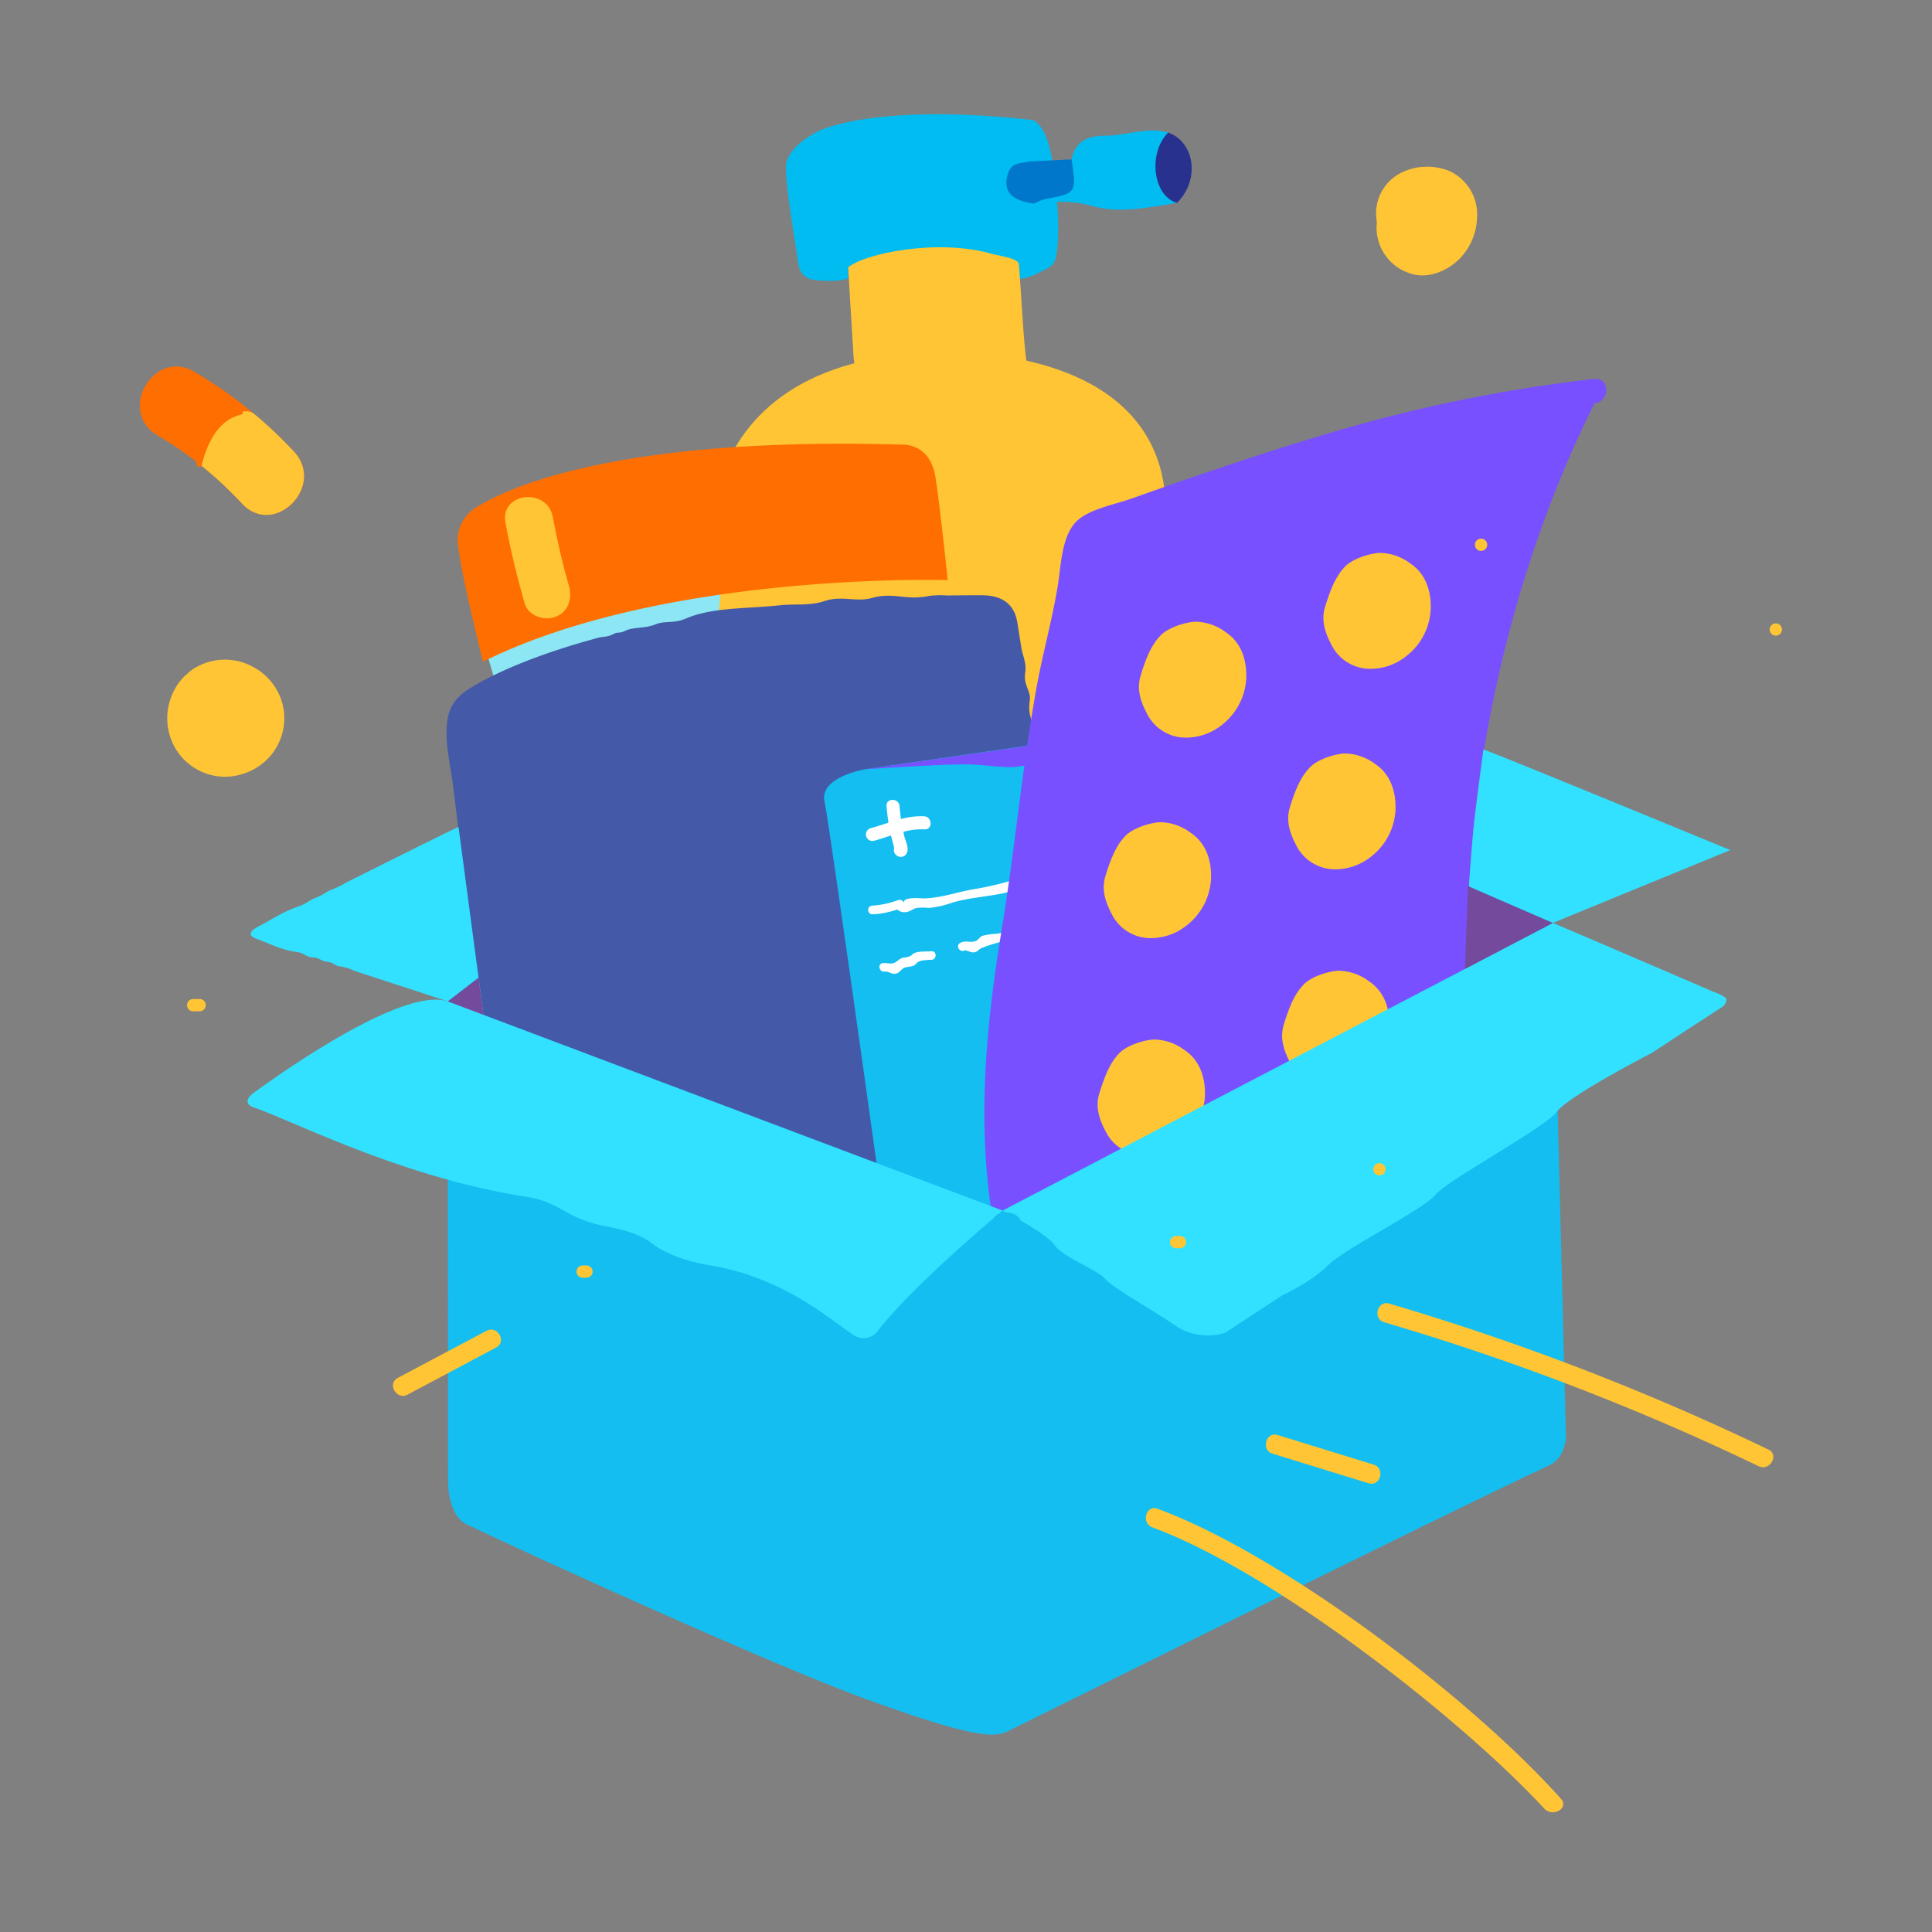 <svg xmlns="http://www.w3.org/2000/svg" width="400" height="400" viewBox="0 0 400 400"><rect x="0" y="0" width="400" height="400" fill="#808080" stroke="none"/><defs><style>.cls-1 { isolation: isolate; } .cls-2, .cls-4 { fill: #ffc534; } .cls-3 { fill: #01bcf1; } .cls-10, .cls-11, .cls-13, .cls-16, .cls-17, .cls-4 { mix-blend-mode: multiply; } .cls-5 { fill: #8ce6f4; } .cls-10, .cls-6 { fill: #445aa8; } .cls-17, .cls-7 { fill: #ff6e00; } .cls-16, .cls-8 { fill: #14bef0; } .cls-9 { fill: #fff; } .cls-11, .cls-12 { fill: #7850ff; } .cls-14 { fill: #32e1ff; } .cls-15 { fill: #734a9c; } .cls-18 { fill: #0177cb; } .cls-19 { fill: #29318f; }</style></defs><title>order</title><g class="cls-1"><g id="Layer_1" data-name="Layer 1"><path class="cls-2" d="M152 188.3l-5-75.8c.41-20.68 13.31-38.13 45.06-39.44 22.89-.95 46.93 6.42 49.12 29.1 1.22 12.64 11.11 117.08 11.11 117.08S191.3 243.34 175 232s-23-43.7-23-43.7z"/><path class="cls-3" d="M165.24 54.41c-1-6.85-3.08-19-2.37-21 1-2.8 3.75-4.77 6.09-6 4.45-2.38 18.95-5.5 44.77-2.56 0 0 3.13.45 4.33 9.75.67 5.17 1.44 11.53.77 17.44-.37 3.25-1.46 3.2-4 4.55-.87.47-3.36 1.38-4.32 1.1-.63-.19 0-3-.54-3.19a54.86 54.86 0 0 0-34.47 1.31 3.31 3.31 0 0 1 0 1.87c-1.55.58-4.78.58-7.06.25-1.02-.18-2.8-.72-3.2-3.52z"/><path class="cls-4" d="M212.59 75.33c-1.69.1-2 3.51-5.58 5.27-7.38 3.6-12.11 3.22-19.49 2.46-6.83-.7-10.57-3.38-10.84-9.86l-1.08-17.85c3.48-2.91 18.77-6.05 29.95-2.74 2.23.49 5.27 1 5.38 2.06.51 5.51.92 15.99 1.66 20.66z"/><path class="cls-5" d="M149.66 118.03l-49.31 15.7 2.19 7.49 45.91-10.72 1.21-12.47z"/><path class="cls-6" d="M214.2 151.39c-.34-2.19-1.46-3.23-1-6.31.33-2.08-1.39-3.14-.93-5.91.3-1.81-.55-3.5-.8-5l-.83-5.22c-.55-3.44-2.62-5.71-7.46-5.71q-3.57 0-7 .05a19.84 19.84 0 0 0-3.71.07c-5 1.05-7.37-.84-12 .45-3.26.91-6.15-.58-9.82.65-3 1-6.19.53-9.12.85-7.09.76-14 .39-19.5 2.74-2.62 1.11-4.35.42-6.25 1.19-2.47 1-4.59.47-6.49 1.43-.93.47-1.48.17-2.1.51-1.43.78-2.2.56-3.25.84-13.17 3.54-21.94 7.51-26.84 10.61-3.73 2.36-4.68 5.07-4.65 9.31 0 3.5 1 7.57 1.51 12 .45 3.63.91 7.47 1.38 11.35 2.3 19.2 4.61 39.36 4.61 39.36l25.49 57.3h96.07l2-53c-1.91-18.3-6.07-46.53-9.31-67.56z"/><path class="cls-7" d="M100 137s-5.92-23.37-5.2-26.25a8.25 8.25 0 0 1 4.48-6.09c4.76-2.9 26.81-14.4 87.58-12.6 0 0 5.75-.37 6.83 6.82s2.52 21.22 2.52 21.22-58.67-1.81-96.21 16.9z"/><path class="cls-8" d="M214.68 154.11s7.13 48.42 8.89 64.81l6.31 45-44.07 8S171.73 170.23 170.72 166c-1.23-5.11 8.4-6.74 8.4-6.74z"/><path class="cls-9" d="M216.08 180.66c-1.28.74-3.17.42-4.62 1a62.24 62.24 0 0 1-10.23 2.5c-3.35.64-6.45 1.73-9.86 1.85-.55 0-4.48-.47-4.25.95a.9.9 0 0 0-1.1-.63 19 19 0 0 1-5.38 1.17.9.9 0 0 0 0 1.8 18.06 18.06 0 0 0 5.12-1 2.17 2.17 0 0 0 1.93.52c.51 0 1.54-.73 2.07-.84a11.69 11.69 0 0 1 2.53 0 19.89 19.89 0 0 0 4.87-1.1c4.29-1.28 9-1.26 13.21-2.64a30.26 30.26 0 0 1 3.48-1.4c1.28-.25 2 .05 3.15-.63a.9.9 0 0 0-.92-1.55zM192.84 196.95c-1 .09-2.59-.06-3.54.38-.31.14-.47.39-.75.56a3.55 3.55 0 0 1-1.41.37c-.89.17-.92.44-1.64.9-1 .63-1.75.1-2.81.27s-.66 1.9.48 1.73c.81-.12 1.49.67 2.38.4s1-.93 1.7-1.19 1.3-.19 1.94-.47.35-.65 1.57-1a12.68 12.68 0 0 1 2.08-.18c1.16-.07 1.16-1.87 0-1.77zM217.57 189.5c-1.73 1.07-3.79.88-5.53 1.82a18.68 18.68 0 0 1-5.58 2 14 14 0 0 0-3.09.44c-.48.21-.79.77-1.22 1-1.15.56-2.17-.17-3.35.46-1 .55-.11 2.1.91 1.55.24-.13 1.39.49 1.9.41.95-.15.77-.48 1.56-.87a28.66 28.66 0 0 1 7.11-1.87c1.6-.26 1.7-.58 2.92-1.41 1-.68.27-.35 1.91-.5a8.08 8.08 0 0 0 3.36-1.47c.99-.62.09-2.18-.9-1.56zM191.37 169a15.42 15.42 0 0 0-4.83.58c-.13-.89-.23-1.78-.3-2.68-.13-1.72-2.83-1.73-2.69 0 .09 1.15.23 2.29.4 3.43-1.29.41-2.55.83-3.73 1.15a1.35 1.35 0 0 0 .72 2.6c1.11-.3 2.3-.71 3.52-1.1.23.88.5 1.75.68 2.63a1.32 1.32 0 0 0 .32 1.34l.09.08a1.37 1.37 0 0 0 2.12-.27c.65-1.09-.19-2.61-.46-3.7-.07-.28-.12-.55-.18-.83a13.87 13.87 0 0 1 4.35-.53c1.72.16 1.72-2.53-.01-2.7z"/><path class="cls-4" d="M117.77 121.24c-1.34-4.68-2.43-9.42-3.32-14.21-1.16-6.22-11-5.06-9.8 1.2 1.05 5.66 2.4 11.24 4 16.77.74 2.57 4.18 3.62 6.45 2.68 2.68-1.1 3.41-3.86 2.67-6.44z"/><path class="cls-10" d="M117.75 216.25q-4.32-34.49-10.09-68.77c-1.06-6.25-10.58-3.6-9.52 2.63q5.19 30.74 9.17 61.66c.18 1.49 6.98 3.71 10.44 4.48z"/><path class="cls-11" d="M179.12 159.28s17.7-1.23 22.05-1 6.35.67 8.89.51a19.53 19.53 0 0 0 5.13-1.16l-.51-3.48z"/><path class="cls-12" d="M206 244.55c.55-46.92 5-86.88 15.93-132.5a6.83 6.83 0 0 1 1.18-2.87 9.59 9.59 0 0 1 3.57-2.42c31.92-11.52 71.51-26.2 105.46-27.18-17.51 33.19-27.77 74.48-28.25 113.26 0 0-.15 7.79-1.05 10.94s-88.74 52.25-92.34 50.9-4.5-10.13-4.5-10.13z"/><path class="cls-13 cls-12" d="M330.11 78.44a316.79 316.79 0 0 0-55.75 11.49c-9.19 2.73-18.29 5.74-27.36 8.84q-6.25 2.13-12.48 4.37c-3.38 1.22-7.87 2-10.81 4.1-3.9 2.73-4 9.57-4.66 13.75-1.19 7.35-3.25 14.58-4.55 21.93-2.87 16.2-4.37 32.63-7 48.87-3.23 19.69-5.16 38.8-2.3 58.68.46 3.17 5.28 1.82 4.82-1.33-2.48-17.23-1.23-34.1 1.51-51.2 2.46-15.34 4.34-30.72 6.59-46.08 1-7.14 2.32-14.3 4-21.33 1.26-5.37 1.75-11.08 3.31-16.35 1.1-3.73 4.79-4.15 8.2-5.39q5.69-2.07 11.42-4c8.26-2.85 16.56-5.64 24.91-8.23 19.68-6.1 39.71-10.83 60.21-13.07 3.16-.35 3.2-5.35 0-5z"/><path class="cls-13 cls-12" d="M236.65 141.76c-.9 3 .1 5.61 1.58 8.34a9 9 0 0 0 7 4.45 11.82 11.82 0 0 0 8.1-2.49 13.07 13.07 0 0 0 5.19-9.71c.15-3.79-1-7.42-4.16-9.54a10.73 10.73 0 0 0-6.41-2.23c-2.13.11-5.63 1.22-7.2 2.88s-2.75 3.77-4.1 8.3z"/><path class="cls-2" d="M236.15 139.9c-.9 3 .1 5.61 1.58 8.34a9 9 0 0 0 7 4.45 11.82 11.82 0 0 0 8.1-2.49 13.07 13.07 0 0 0 5.19-9.71c.15-3.79-1-7.42-4.16-9.54a10.73 10.73 0 0 0-6.41-2.23c-2.13.11-5.63 1.22-7.2 2.88s-2.73 3.76-4.1 8.3z"/><path class="cls-13 cls-12" d="M274.84 127.52c-.9 3 .1 5.61 1.58 8.34a9 9 0 0 0 7 4.45 11.82 11.82 0 0 0 8.1-2.49 13.07 13.07 0 0 0 5.19-9.71c.15-3.79-1-7.42-4.16-9.54a10.73 10.73 0 0 0-6.41-2.23c-2.13.11-5.63 1.22-7.2 2.88s-2.72 3.78-4.1 8.3z"/><path class="cls-2" d="M274.34 125.65c-.9 3 .1 5.61 1.58 8.34a9 9 0 0 0 7 4.45 11.82 11.82 0 0 0 8.1-2.49 13.07 13.07 0 0 0 5.19-9.71c.15-3.79-1-7.42-4.16-9.54a10.73 10.73 0 0 0-6.41-2.23c-2.13.11-5.63 1.22-7.2 2.88s-2.72 3.77-4.1 8.3z"/><path class="cls-13 cls-12" d="M229.36 183.27c-.9 3 .1 5.61 1.58 8.34a9 9 0 0 0 7 4.45 11.82 11.82 0 0 0 8.1-2.49 13.07 13.07 0 0 0 5.19-9.71c.15-3.79-1-7.42-4.16-9.54a10.73 10.73 0 0 0-6.41-2.23c-2.13.11-5.63 1.22-7.2 2.88s-2.72 3.77-4.1 8.3z"/><path class="cls-2" d="M228.86 181.41c-.9 3 .1 5.61 1.58 8.34a9 9 0 0 0 7 4.45 11.82 11.82 0 0 0 8.1-2.49 13.07 13.07 0 0 0 5.19-9.71c.15-3.79-1-7.42-4.16-9.54a10.73 10.73 0 0 0-6.41-2.23c-2.13.11-5.63 1.22-7.2 2.88s-2.72 3.76-4.1 8.3z"/><path class="cls-13 cls-12" d="M267.56 169c-.9 3 .1 5.61 1.58 8.34a9 9 0 0 0 7 4.45 11.82 11.82 0 0 0 8.1-2.49 13.07 13.07 0 0 0 5.19-9.71c.15-3.79-1-7.42-4.16-9.54a10.73 10.73 0 0 0-6.41-2.23c-2.13.11-5.63 1.22-7.2 2.88s-2.73 3.79-4.1 8.3z"/><path class="cls-2" d="M267.05 167.16c-.9 3 .1 5.61 1.58 8.34a9 9 0 0 0 7 4.45 11.82 11.82 0 0 0 8.1-2.49 13.07 13.07 0 0 0 5.19-9.71c.15-3.79-1-7.42-4.16-9.54a10.73 10.73 0 0 0-6.36-2.21c-2.13.11-5.63 1.22-7.2 2.88s-2.77 3.75-4.15 8.28z"/><path class="cls-13 cls-12" d="M228.1 228.27c-.9 3 .1 5.61 1.58 8.34a9 9 0 0 0 7 4.45 11.82 11.82 0 0 0 8.1-2.49 13.07 13.07 0 0 0 5.19-9.71c.15-3.79-1-7.42-4.16-9.54a10.73 10.73 0 0 0-6.41-2.23c-2.13.11-5.63 1.22-7.2 2.88s-2.73 3.76-4.1 8.3z"/><path class="cls-2" d="M227.59 226.4c-.9 3 .1 5.61 1.58 8.34a9 9 0 0 0 7 4.45 11.82 11.82 0 0 0 8.1-2.49 13.07 13.07 0 0 0 5.19-9.71c.15-3.79-1-7.42-4.16-9.54a10.73 10.73 0 0 0-6.41-2.23c-2.13.11-5.63 1.22-7.2 2.88s-2.69 3.76-4.1 8.3z"/><path class="cls-13 cls-12" d="M266.29 214c-.9 3 .1 5.61 1.58 8.34a9 9 0 0 0 7 4.45 11.82 11.82 0 0 0 8.1-2.49 13.07 13.07 0 0 0 5.19-9.71c.15-3.79-1-7.42-4.16-9.54a10.73 10.73 0 0 0-6.41-2.23c-2.13.11-5.63 1.22-7.2 2.88s-2.73 3.79-4.1 8.3z"/><path class="cls-2" d="M265.79 212.16c-.9 3 .1 5.61 1.58 8.34a9 9 0 0 0 7 4.45 11.82 11.82 0 0 0 8.1-2.49 13.07 13.07 0 0 0 5.19-9.71c.15-3.79-1-7.42-4.16-9.54a10.73 10.73 0 0 0-6.41-2.23c-2.13.11-5.63 1.22-7.2 2.88s-2.73 3.76-4.1 8.3z"/><path class="cls-8" d="M92.71 207.33s101.75 40.6 114.88 43.31 113.92-59.55 113.92-59.55l2.67 105.08s.66 5.34-3.62 7.31c-19.75 9.11-108.22 53.18-112 55-2.77 1.32-7.15 1.35-29.47-6.77-19-6.92-68.41-29.38-82.47-36.1-3.86-1.85-3.86-8.61-3.86-8.61z"/><path class="cls-14" d="M207.59 250.63s9.17 4.76 10.76 7.17 8.76 5.05 10.49 7 8.95 5.88 14.29 9.51a12.08 12.08 0 0 0 10.56 1.61l11.78-7.73s6-2.74 9.53-6.26 19.51-11.37 22.19-14.56 22.54-13.77 25.12-17.18S342 218 342 218l7.05-4.63 7.68-5a2.11 2.11 0 0 0 .7-1.42c0-.68-2.62-1.59-2.62-1.59L330 194.7l-1.83-.78-6.65-2.83zM207.59 250.63s-18.48 15.34-26 25.09a3.63 3.63 0 0 1-4.53.89c-4.72-2.92-14.35-12.05-30.11-14.64-4.72-.77-9.23-2.42-11.93-4.5s-6.1-2.9-9.51-3.56c-8.75-1.68-9.21-5-16.55-6.12-25.89-4.07-47.87-15.57-56.46-18.52-1.42-.49-1.91-1.61.13-3.09C61.14 220 84 204.4 92.71 207.33z"/><path class="cls-14" d="M100.1 210.11l-3.9-1.47c-1.54-.58-3-1.15-3.49-1.32l-19.2-6.27a11.52 11.52 0 0 0-2.89-.94c-1.43-.07-1.36-.84-3-1-1-.08-1.78-.93-2.73-.89-1.39.06-1.83-.91-3.44-1.12-3.48-.45-6.17-2-8.19-2.67s-1.7-1.65.5-2.75c2-1 4.59-2.83 8-4 1.87-.65 2.22-1.29 3.51-1.76 1.66-.61 2.24-1.32 3.52-1.76a23 23 0 0 0 3.14-1.57l5-2.5c9-4.5 17.06-8.49 18-8.87zM310.38 196.9l11.13-5.82L358.24 176s-49.45-20.39-51.12-20.83c0 0-1.59 12-2 15.78-.33 3.38-1 12.41-1 12.41z"/><path class="cls-15" d="M321.51 191.09l-17.57-7.63-.65 17.15 18.22-9.52zM92.71 207.32l6.37-4.91 1.02 7.7-7.39-2.79z"/><path class="cls-16" d="M211.59 253.64c-.25-3.5-6.44-3.52-6.2 0a600.39 600.39 0 0 1-1.21 98.94c-.33 3.51 5.87 3.49 6.2 0a600.39 600.39 0 0 0 1.21-98.94z"/><path class="cls-2" d="M285.59 240.82a1.27 1.27 0 0 0 0 2.54 1.27 1.27 0 0 0 0-2.54zM244.3 255.9h-.79a1.27 1.27 0 0 0 0 2.54h.79a1.27 1.27 0 0 0 0-2.54zM121.43 262h-.79a1.27 1.27 0 0 0 0 2.54h.79a1.27 1.27 0 0 0 0-2.54zM366.12 300.11a520.25 520.25 0 0 0-78.48-30.21c-2.47-.73-3.53 3.13-1.06 3.86a513.74 513.74 0 0 1 77.53 29.8c2.3 1.11 4.33-2.34 2.01-3.45zM323.19 372.44c-18-20.23-57-50.26-83.53-60.07-2.42-.9-3.46 3-1.06 3.86 25.43 9.42 64 39.7 81.14 58.23 1.73 1.87 5.17-.09 3.45-2.02zM284.4 303.23l-19.86-6.12c-2.47-.76-3.52 3.1-1.06 3.86l19.86 6.12c2.47.76 3.52-3.09 1.06-3.86zM100.73 275.53l-18.36 9.74c-2.28 1.21-.29 4.68 2 3.48l18.34-9.75c2.29-1.21.29-4.68-1.98-3.47zM41.34 206.84H40a1.27 1.27 0 0 0 0 2.54h1.32a1.27 1.27 0 0 0 .02-2.54zM306.64 111.52a1.27 1.27 0 0 0 0 2.54 1.27 1.27 0 0 0 0-2.54zM367.66 129.06a1.27 1.27 0 0 0 0 2.54 1.27 1.27 0 0 0 0-2.54zM58.48 145.7a12.2 12.2 0 0 0-5.91-7.53 12.09 12.09 0 0 0-12 0 7.79 7.79 0 0 0-1.83 1.38c-.2.17-.41.33-.6.51a12.17 12.17 0 0 0-3 5.15 12.3 12.3 0 0 0 1.15 9.69 12 12 0 0 0 10.12 5.92 12.65 12.65 0 0 0 8.92-3.62 12 12 0 0 0 3.15-11.5z"/><path class="cls-7" d="M60.84 93.48A91.78 91.78 0 0 0 40.3 77c-8.45-5-16.12 8.16-7.68 13.14a77.28 77.28 0 0 1 17.46 14.08c6.69 7.2 17.43-3.58 10.76-10.74z"/><path class="cls-2" d="M300.08 35.41a12.18 12.18 0 0 0-9.6.18A9.43 9.43 0 0 0 285.07 46a9.92 9.92 0 0 0 7.1 10.67c3.55 1.15 7.7-.66 10.16-3.24a12.71 12.71 0 0 0 3.47-8.24 9.89 9.89 0 0 0-5.72-9.78z"/><path class="cls-4" d="M299.43 48.77a28 28 0 0 0-7.67-9.22c-.64-.5-1.54.4-.9.9a27.2 27.2 0 0 1 7.47 9c.38.68 1.47.04 1.1-.68zM51.92 142.22c-4.38 3-7.75 7.09-11.95 10.27-.64.49 0 1.59.64 1.09 4.2-3.18 7.58-7.31 11.95-10.27.67-.45.04-1.55-.64-1.09z"/><path class="cls-2" d="M60.84 93.48a90.14 90.14 0 0 0-8.22-7.78C48.76 82.48 39 94.22 41.87 96.56a79.34 79.34 0 0 1 8.22 7.68c6.68 7.18 17.42-3.6 10.75-10.76z"/><path class="cls-17" d="M49.45 84.81C44 86 41.15 91.68 40.68 95.88c-.09.81.87 1.12 1.08.34.9-3.42 2.92-9.21 8.14-10.37.7-.16.26-1.19-.45-1.04z"/><path class="cls-3" d="M243.68 42c-5.66.94-11.74 2.15-17 .8a25 25 0 0 0-12.42-.47l-.15-.17c.12-1.84 1.68-2 2.88-2.11 3.41-.21 4.69-1.89 4.24-5.18a3.56 3.56 0 0 1 .62-1.87c.79-3.74 3.3-4.89 6.87-4.9 4.39 0 8.69-1.87 13.16-.67-2.77 5.29-2.27 10.16 1.8 14.57z"/><path class="cls-18" d="M221.85 33c1.06 7 1.06 7-5.63 8.26a10.44 10.44 0 0 0-2.1.9c-4.87-.61-6.57-2.73-5.41-6.29.78-2.4 2.73-2 4.4-2.45z"/><path class="cls-19" d="M243.68 42c-5-1.42-6.06-10.34-1.81-14.56 5.6 2.06 6.57 9.89 1.81 14.56z"/></g></g></svg>